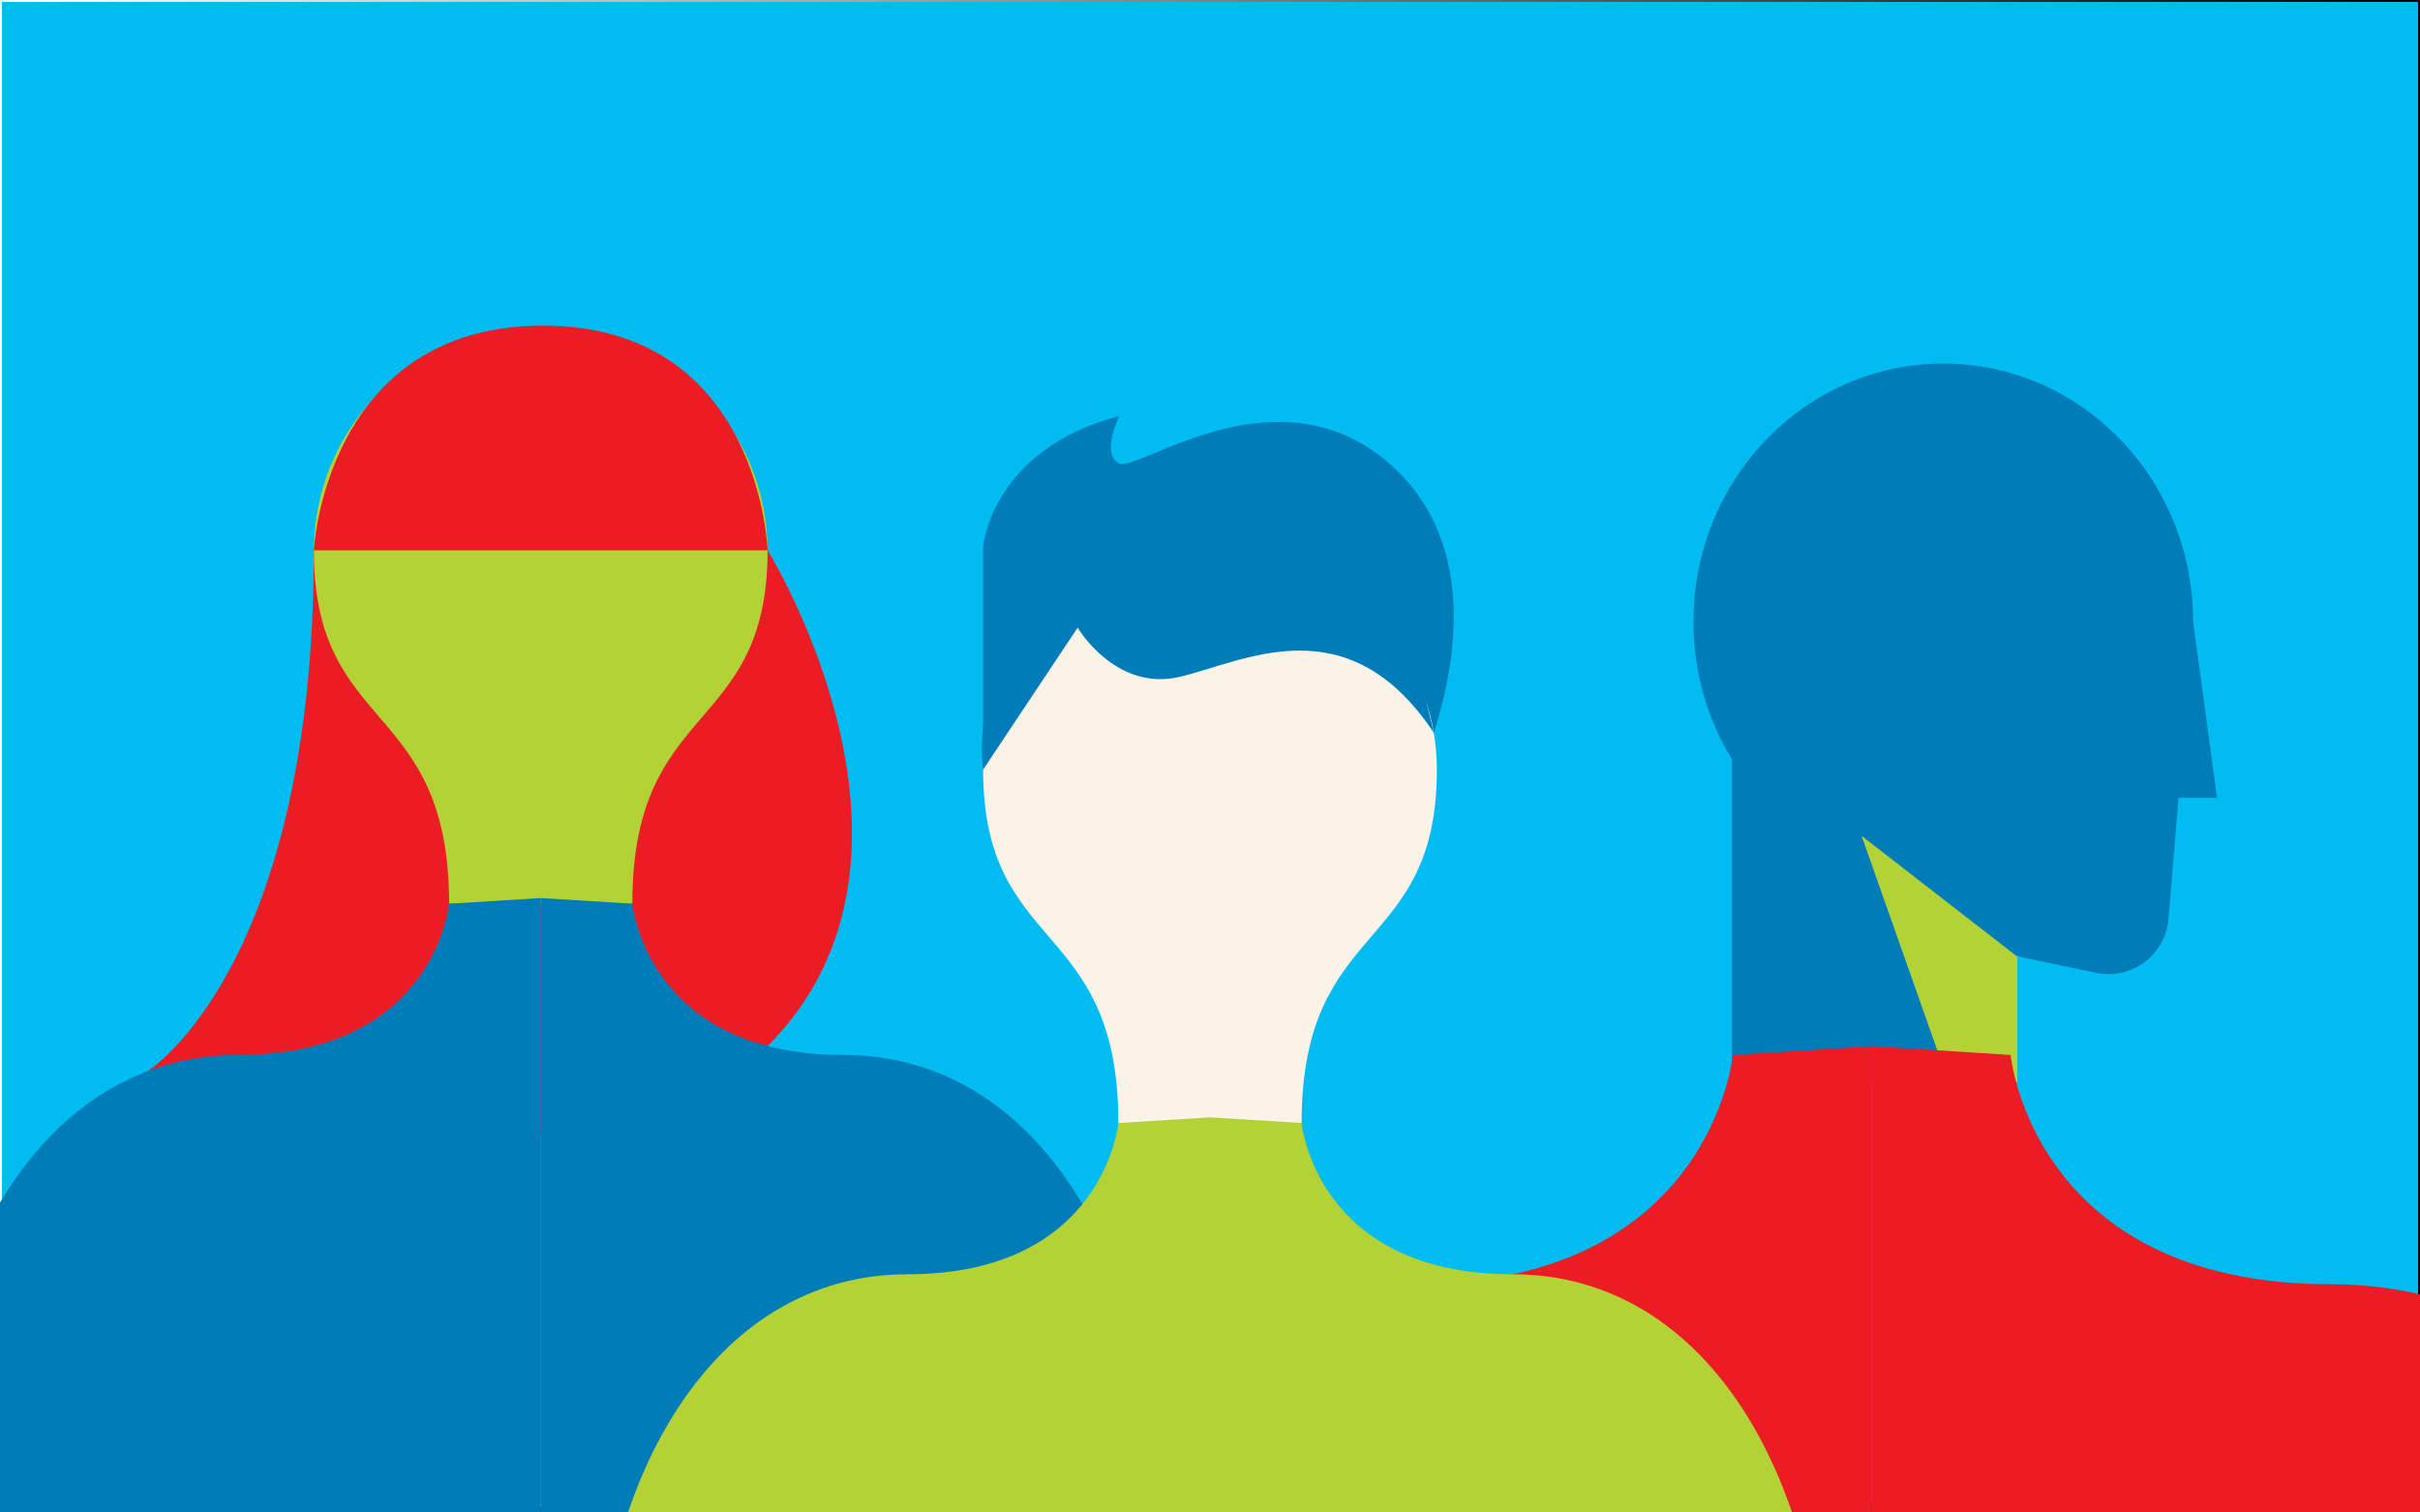 <svg width="640" height="400" viewBox="0 0 640 400" fill="none" xmlns="http://www.w3.org/2000/svg">
<rect x="0" y="0" width="640" height="400" fill="#333333" stroke="none"/>
<g clip-path="url(#clip0)">
<path d="M640 0H0V398H640V0Z" fill="#00BCF1" stroke="url(#paint0_linear)" stroke-miterlimit="10"/>
<path d="M513.93 232.65C550.42 232.65 580 202.093 580 164.4C580 126.706 550.42 96.15 513.93 96.15C477.441 96.15 447.86 126.706 447.86 164.4C447.86 202.093 477.441 232.65 513.93 232.65Z" fill="#007DB9"/>
<path d="M580 164.4H447.85L534 253L554.33 257.28C556.541 257.746 558.827 257.736 561.034 257.25C563.242 256.765 565.321 255.815 567.133 254.465C568.945 253.114 570.449 251.393 571.545 249.417C572.641 247.44 573.304 245.252 573.49 243L580 164.4Z" fill="#007DB9"/>
<path d="M533.53 164.4H458.02V286.38H533.53V164.4Z" fill="#007DB9"/>
<path d="M492.31 221.04L533.53 253.02V286.38L512.92 279.42L492.31 221.04Z" fill="#B2D235"/>
<path d="M458.27 279C458.27 279 452.56 339.63 373.73 339.63C294.9 339.63 248 423 248 523H495V276.67L458.27 279Z" fill="#EC1C24"/>
<path d="M531.73 279C531.73 279 537.44 339.63 616.27 339.63C695.1 339.63 742 423 742 523H495V276.67L531.73 279Z" fill="#EC1C24"/>
<path d="M260 203.54V144.69C260 144.69 262 119 296 110C296 110 291 120.13 296 122.57C301 125.01 340 95 370 125C400 155 374 207 374 207" fill="#007DB9"/>
<path d="M39 283.32C39 283.32 83 256.08 83 145.54H203C203 145.54 253.18 226.46 203 276.64C152.82 326.82 39 283.32 39 283.32Z" fill="#EC1C24"/>
<path d="M144.15 86.69H143H141.85C126.242 86.69 111.273 92.89 100.237 103.927C89.2 114.963 83 129.932 83 145.54C83 194.54 118.77 184.77 118.77 239H167.23C167.23 184.77 203 194.58 203 145.54C203 137.812 201.478 130.159 198.52 123.019C195.563 115.879 191.228 109.391 185.763 103.927C180.299 98.462 173.811 94.127 166.671 91.17C159.531 88.212 151.878 86.69 144.15 86.69Z" fill="#B2D235"/>
<path d="M118.77 239C118.77 239 115 279 63 279C11 279 -19.92 334 -19.92 400H143V237.5L118.77 239Z" fill="#007DB9"/>
<path d="M167.23 239C167.23 239 171 279 223 279C275 279 305.92 334 305.92 400H143V237.5L167.23 239Z" fill="#007DB9"/>
<path d="M83 145.54H203C203 145.54 201.17 86.12 143.58 86.12C85.99 86.12 83 145.54 83 145.54Z" fill="#EC1C24"/>
<path d="M321.15 144.69H320H318.85C311.122 144.69 303.469 146.212 296.329 149.17C289.189 152.127 282.701 156.462 277.237 161.927C271.772 167.391 267.437 173.879 264.48 181.019C261.522 188.159 260 195.812 260 203.54C260 252.54 295.77 242.77 295.77 297H344.23C344.23 242.77 380 252.58 380 203.54C380 187.932 373.8 172.963 362.763 161.927C351.727 150.89 336.758 144.69 321.15 144.69Z" fill="#FCF3E8"/>
<path d="M295.77 297C295.77 297 292 337 240 337C188 337 157.08 392 157.08 458H320V295.5L295.77 297Z" fill="#B2D235"/>
<path d="M344.23 297C344.23 297 348 337 400 337C452 337 482.92 392 482.92 458H320V295.5L344.23 297Z" fill="#B2D235"/>
<path d="M260 203.54L285 166C285 166 295 183 312 179C329 175 356.38 159.57 379.19 193.79L369 151L313 128L275 141C275 141 257 181.08 260 203.54Z" fill="#007DB9"/>
<path d="M580 164.4L586.33 211.01H555.16L580 164.4Z" fill="#007DB9"/>
</g>
<defs>
<linearGradient id="paint0_linear" x1="-0.5" y1="199" x2="640.5" y2="199" gradientUnits="userSpaceOnUse">
<stop stop-color="white"/>
<stop offset="1"/>
</linearGradient>
<clipPath id="clip0">
<rect width="640" height="400" fill="white"/>
</clipPath>
</defs>
</svg>

